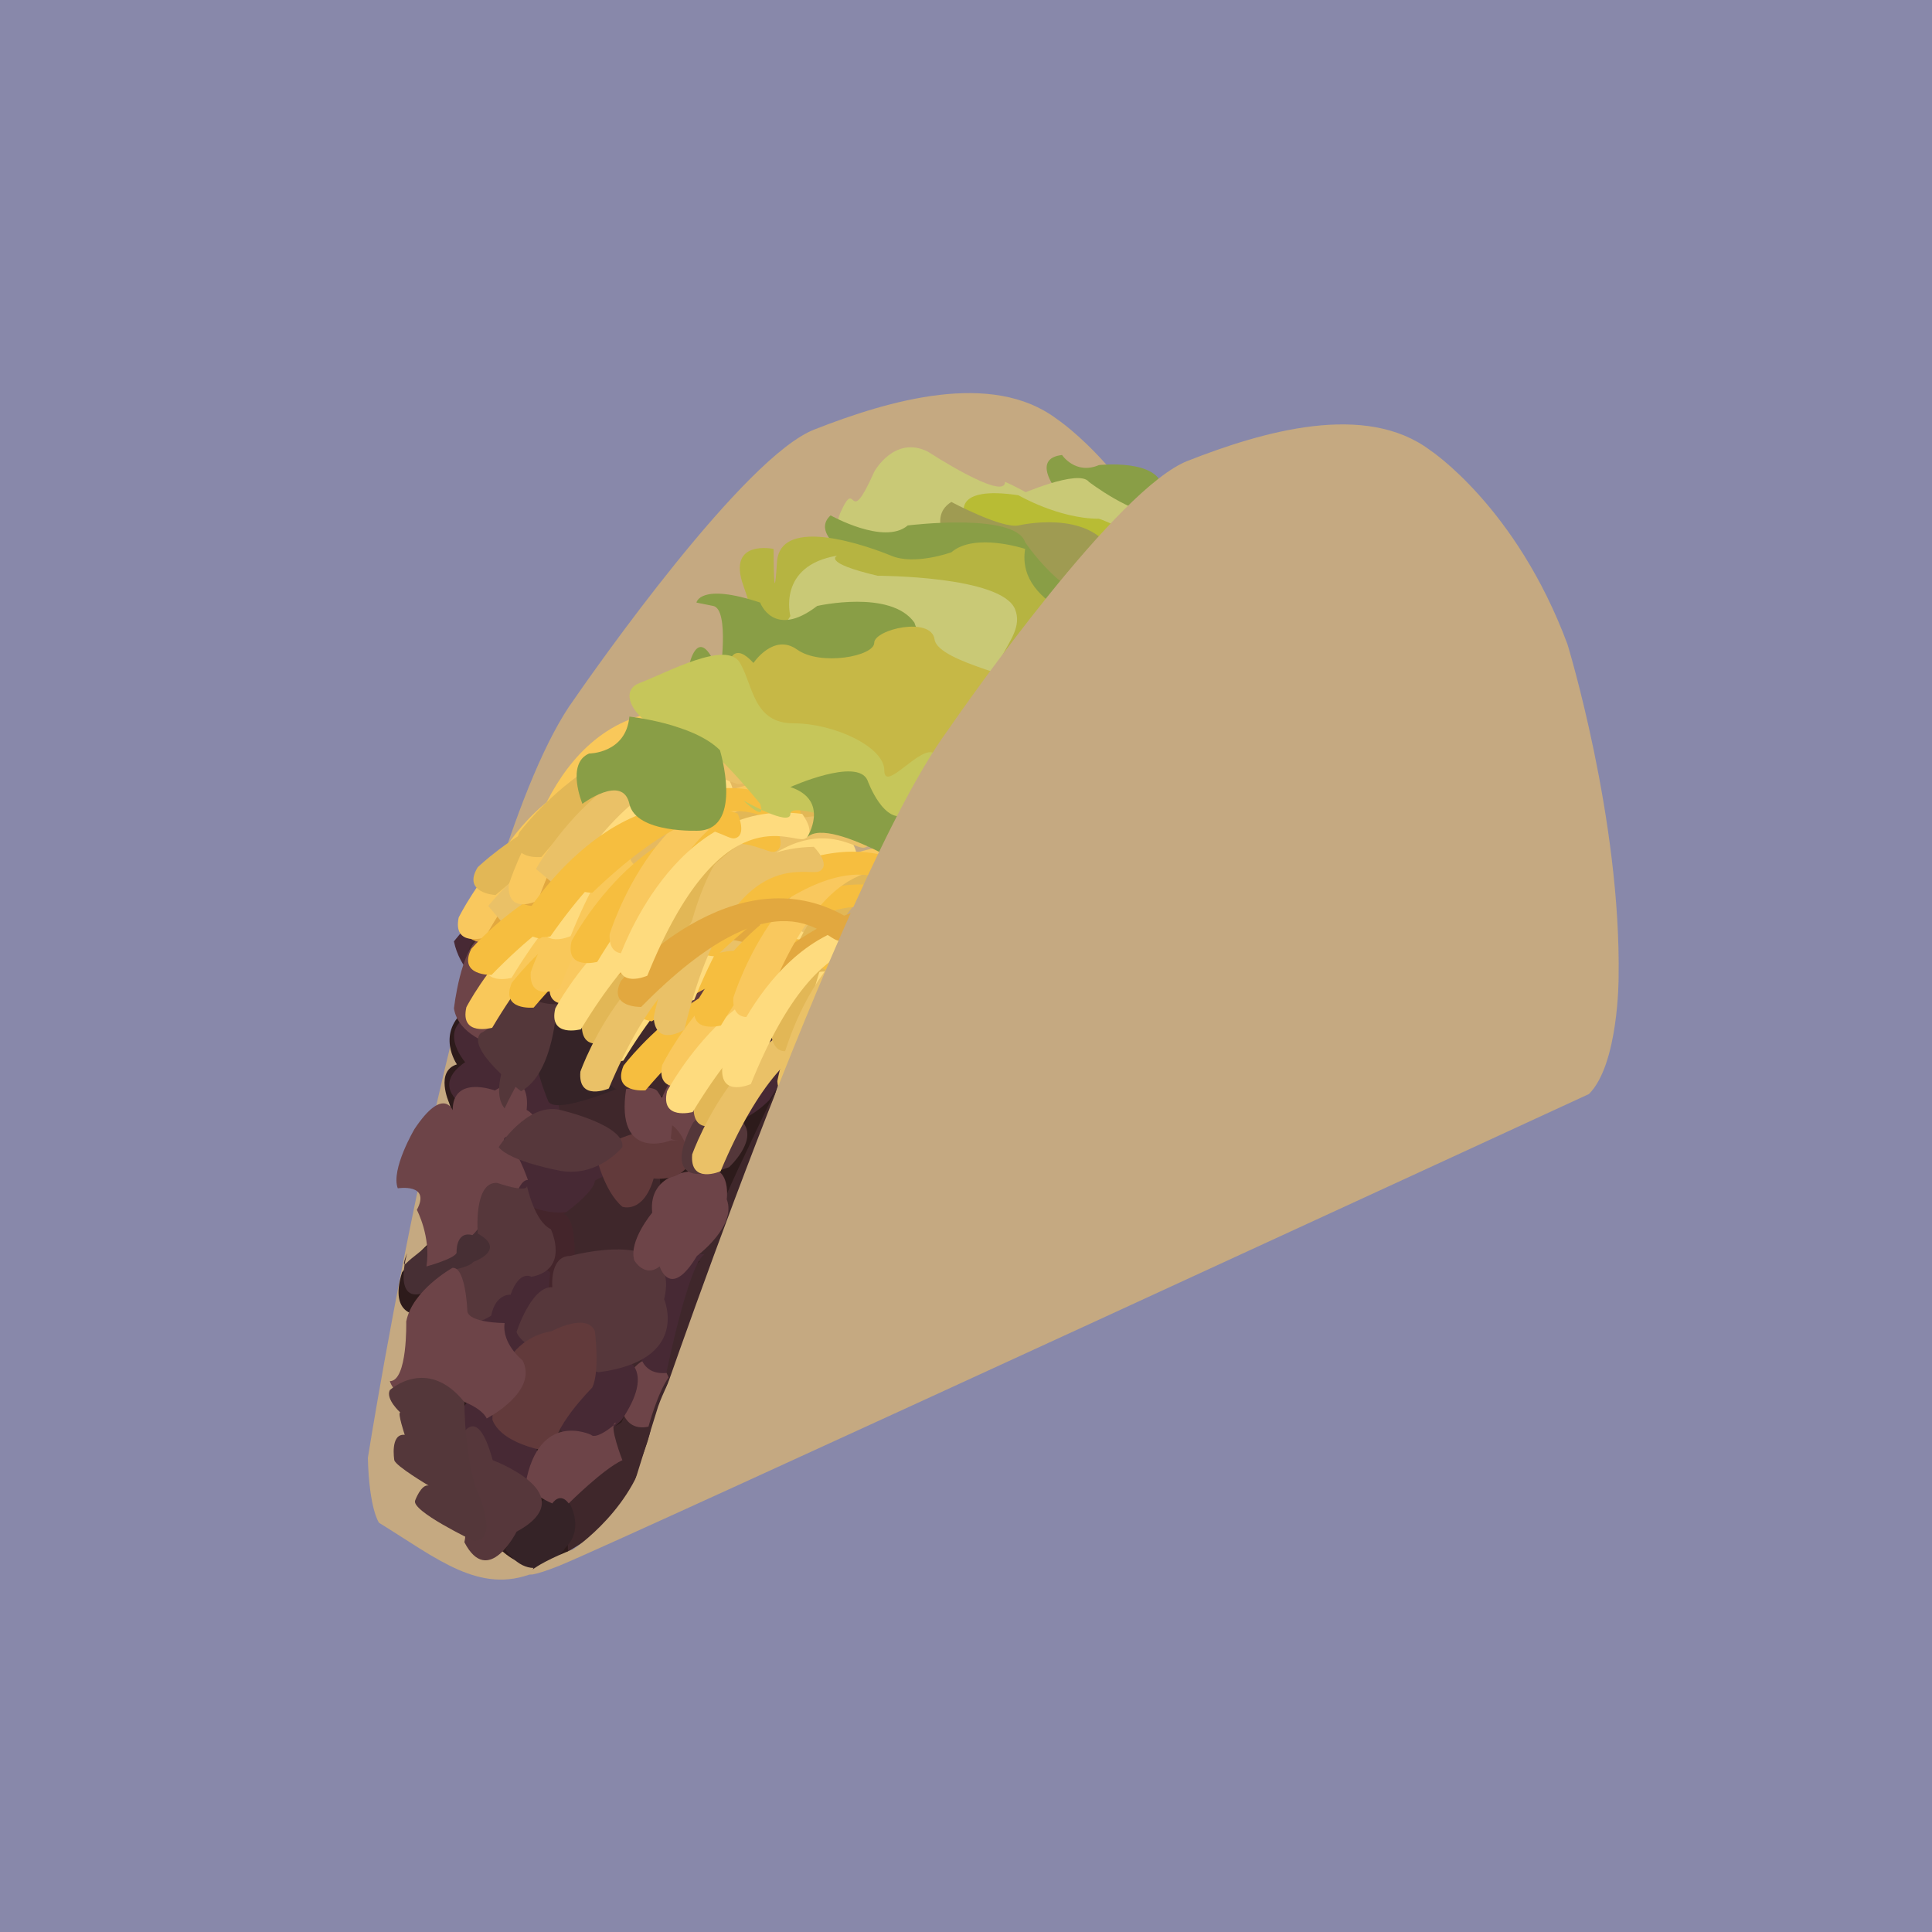 <?xml version="1.0" encoding="utf-8"?>
<!-- Generator: Adobe Illustrator 16.0.0, SVG Export Plug-In . SVG Version: 6.00 Build 0)  -->
<!DOCTYPE svg PUBLIC "-//W3C//DTD SVG 1.1//EN" "http://www.w3.org/Graphics/SVG/1.1/DTD/svg11.dtd">
<svg version="1.1" xmlns="http://www.w3.org/2000/svg" xmlns:xlink="http://www.w3.org/1999/xlink" x="0px" y="0px" width="864px"
	 height="864px" viewBox="0 0 864 864" enable-background="new 0 0 864 864" xml:space="preserve">
<g id="Layer_8">
	<rect x="-70.384" y="-41.885" fill="#8888AA" width="998.95" height="980.951"/>
</g>
<g id="Layer_7">
	<path fill="#C5A981" d="M169.507,680.998c0,0-4.396-5.919-5.001-28.998c0,0,42.939-271.927,92.337-339.397
		c0,0,65.625-95.747,101.315-117.472c2.079-1.266,4.057-2.28,5.914-3.01c33.735-13.253,79.518-26.506,108.434-4.819
		c0,0,38.555,25.301,61.446,86.747c0,0,24.097,78.312,22.892,149.397c0,0,0.001,38.555-13.253,51.808
		c0,0-280.994,218.608-305.091,228.247S195.507,696.998,169.507,680.998z"/>
</g>
<g id="Layer_5">
	<path fill="#3F272B" d="M351,475c0,0-17.612,57.775-16,61c1,2-8,9-8,9c-21.923,72.2-21.592,60.185-26,69c-6,12-7,16-7,16l-14,45
		c0,0-7,9-42,28C238,703,330,352,351,475z"/>
</g>
<g id="Meat">
	<path fill="#3F272B" d="M243,693c0,0,16,7,39-29c0,0,8-18,9-25c0,0-35-15-48,5C243,644,221,682,243,693z"/>
	<path fill="#6D4448" d="M290,638c0,0,4-15,9-22c0,0-8-22-22,6C277,622,276,641,290,638z"/>
	<path fill="#2D1B1B" d="M278,636c0,0,18-40-11-22c0,0-22,16-18,24C249,638,269,643,278,636z"/>
	<path fill="#2D1B1B" d="M254,569c0,0,8-17-13-8c0,0-27,26-24,33s-3-7-3-7s9,26,20,20C234,607,256,577,254,569z"/>
	<path fill="#2D1B1B" d="M179.797,569c0,0,26.565-34,41.619-25c0,0,18.596,17-33.649,44C187.766,588,173.598,589,179.797,569z"/>
	<path fill="#2D1B1B" d="M255,564c0,0,20-33,14-44c0,0-40-13-50-2C219,518,244,558,255,564z"/>
	<path fill="#2D1B1B" d="M203,630c0,0,10,57,22,64c0,0,16,15,29,0c0,0,0-60-22-67C232,627,200,613,203,630z"/>
	<path fill="#2D1B1B" d="M297,613c0,0,8-43,16-49c0,0-27-6-30,8C283,572,276,604,297,613z"/>
	<path fill="#2D1B1B" d="M351,478l-18,34c0,0-26,2-33-9C300,503,293,442,351,478z"/>
	<path fill="#2D1B1B" d="M200.767,493c0,0-6.26-14,3.577-17c0,0-9.837-14,4.472-25c0,0,4.472-24,8.049-28c0,0,22.356-31,31.3-31
		c0,0,105.524,25,102.842,87c0,0-23.251,48-25.934,55C325.072,534,218.652,551,200.767,493z"/>
	<path fill="#56373B" d="M285,432c0,0,12,27.334-29.333,32.667c0,0-33.334-8-36.667-18c0,0,6.667-20.667,16-20c0,0-1.333-14,8-14
		C243,412.667,293,398.666,285,432z"/>
	<path fill="#472934" d="M203,421c0,0,22-28,33-28c0,0,11-2,20,5c0,0-27,38-18,53C238,451,208,445,203,421z"/>
	<path fill="#352327" d="M253,692c0,0-13,20-27,1c0,0,18-34,28-22C254,671,262,683,253,692z"/>
	<path fill="#472F34" d="M221.002,557.939c0,0,0.794-17.329-11.914-14.028c0,0-23.828,17.329-27.005,20.63
		c-3.177,3.301,0-4.126,0-4.126s-7.148,23.931,8.737,17.329C190.821,577.744,221.002,565.366,221.002,557.939z"/>
	<path fill="#44252B" d="M256,542c0,0-1-19-20,0c0,0-5,40,5,40C241,582,266,568,256,542z"/>
	<path fill="#351D1D" d="M246,578c0,0-13-27-31,14C215,592,239,633,246,578z"/>
	<path fill="#472934" d="M212,508c0,0,55,2,61,13c0,0-8,45-60,4C213,525,204,509,212,508z"/>
	<path fill="#3F272B" d="M214,419c0,0,6-12,19-19c0,0-1,15,9,18c0,0,18,28,6,32c0,0-24,8-28,1C220,451,201,426,214,419z"/>
	<path fill="#472934" d="M208.016,495c0,0-16-9,0-20c0,0-14-16,5-22c0,0,31,10,35,27C248.016,480,226.016,505,208.016,495z"/>
	<path fill="#472934" d="M209,627c0,0,26,7,31,21c0,0,6,21-17,11C223,659,195,643,209,627z"/>
	<path fill="#472934" d="M250,638c0,0,14-34,30-30c0,0,13,5-2,27C278,635,259,655,250,638z"/>
	<path fill="#472934" d="M316,495c0,0,14-34,30-30c0,0,13,5-2,27C344,492,325,512,316,495z"/>
	<path fill="#472934" d="M231,606c0,0-27-11-22-19c0,0,24-29,37-18C246,569,245,602,231,606z"/>
	<path fill="#472934" d="M298,614c0,0,10-49,17-53c0,0-21-3-25,12C290,573,275,616,298,614z"/>
	<path fill="#472934" d="M225,488c0,0,8-17,16-15c0,0-2,8,10,5c0,0,11,2,11,13c0,0-19,11-9,18s2,4,2,4s-28,3-36-10
		C219,503,215,485,225,488z"/>
	<path fill="#6D4448" d="M203.008,451c0,0,3-27,12-32c0,0,0,4,14,4c0,0,15,4,17,13c0,0-15,35-26,31
		C220.008,467,205.008,463,203.008,451z"/>
	<path fill="#3F272B" d="M263,508c0,0,26,12,32-22c0,0-23-17-45-3C250,483,245,504,263,508z"/>
	<path fill="#352327" d="M247,457c0,0,10-11,24-2c0,0,3,25,12,29c0,0-36,16-38,8C245,492,230,457,247,457z"/>
	<path fill="#623A3B" d="M327,395c0,0-6-31,13-29C340,366,370,373,327,395z"/>
	<path fill="#6D4448" d="M305,512c0,0,18,6,26-16c0,0-5-41-30-14C301,482,293,510,305,512z"/>
	<path fill="#54373A" d="M316.396,481.15c0,0-19.327-19.327-34.413-24.984c0,0-20.741-8.484-12.256-16.027
		c0,0,29.228-10.37,31.113-5.657c0,0,3.298,7.07,0.471,8.956c0,0,16.5-4.241,18.857-2.828c0,0,9.9,7.071,4.714,11.313
		c0,0,9.428,4.714,8.485,5.657c0,0,8.957-0.472,10.371,3.771C343.737,461.352,342.795,483.979,316.396,481.15z"/>
	<path fill="#3F272B" d="M257,559c0,0,0-15-5-16c0,0,14-10,14-15c0,0,23-13,29-2c0,0,4,33-11,44C284,570,256,573,257,559z"/>
	<path fill="#623A3B" d="M280.584,410.307c0,0,34.941,1.147,37.886,29.119c0,0,7.361,16.195-1.296,19.234
		c0,0-18.192,1.188-25.163-2.904c0,0-17.937-20.529-27.716-18.773C264.295,436.982,268.239,414.305,280.584,410.307z"/>
	<path fill="#3F272B" d="M271,479c0,0,0-15-5-16c0,0,14-10,14-15c0,0,23-13,29-2c0,0,4,33-11,44C298,490,270,493,271,479z"/>
	<path fill="#56373B" d="M297,581c0,0,12,27.334-29.333,32.667c0,0-33.334-8-36.667-18c0,0,6.667-20.667,16-20c0,0-1.333-14,8-14
		C255,561.667,305,547.666,297,581z"/>
	<path fill="#623A3B" d="M220.229,635.036c0,0-1.205-34.939,26.506-39.759c0,0,15.663-8.434,19.277,0c0,0,2.409,18.071-1.205,25.301
		c0,0-19.277,19.277-16.867,28.916C247.94,649.494,225.048,647.084,220.229,635.036z"/>
	<path fill="#6D4448" d="M202.443,496.482c0,0-4.27-10.843-17.081,8.434c0,0-10.676,18.072-7.474,26.506
		c0,0,14.946-2.409,8.541,9.639c0,0,6.405,12.048,4.27,25.301c0,0,12.306-3.36,13.487-6.027c0,0-0.59-10,7.089-8
		c0,0,5.316-4.667,4.135-8.667c0,0,5.316,4.667,12.996,0.667c0,0,2.363-16.667,7.68-16.667c0,0-5.316-15.333-8.861-15.333
		c0,0-7.68-5.334,7.68-4.667c0,0,9.451-5.999,0.59-11.333c0,0,2.953-19.334-14.177-8.667
		C221.318,487.667,202.471,480.631,202.443,496.482z"/>
	<path fill="#6D4448" d="M283.667,563.667c0,0,4.666,8.001,11.333,2.667c0,0,4.667,15.333,16.667-4.667c0,0,18-13.333,13.333-25.333
		c0,0,2.667-18.667-14-12.667c0,0-21.333,0.001-19.333,18.667C291.667,542.334,281,555,283.667,563.667z"/>
	<path fill="#623A3B" d="M292.333,527c0,0,13.333,2.001,16.667-8.666c0,0-3.333-13.333-10-16c0,0-31.333,8-32.667,13.333
		c0,0,3.333,16.667,12,24C278.333,539.667,287.667,543,292.333,527z"/>
	<path fill="#6D4448" d="M235,663.667c0,0,4,5.334,12,8.667c0,0,3.333-5.333,7.333,0c0,0,15.333-15.334,24-19.334
		c0,0-6-15.332-3.333-16.666s-8,8-10.667,5.333C264.333,641.667,241,630.334,235,663.667z"/>
	<path fill="#56373B" d="M223,513c0,0,12.667-19.999,27.333-16.666c0,0,29.333,6.666,28,16.666c0,0-10.667,13.334-27.333,10.667
		C251,523.667,228.333,519.666,223,513z"/>
	<path fill="#56373B" d="M231,685c0,0-12.666,25.334-23.333,4.667c0,0,2.666-10.001-4.667-12.667c0,0-4-5.333,1.333-9.333
		c0,0,4-16-1.333-18c0,0,8.667-28.667,17.333,3.333C220.333,653,261.667,668.333,231,685z"/>
	<path fill="#56373B" d="M235.665,530.336c0,0,3.333,16,10.667,19.333c0,0,8.667,17.999-8.667,21.333c0,0-5.333-3.334-9.333,8
		c0,0-6.667-0.666-8.667,9.334c0,0-11.334,8-12.667-2.667c0,0-8-18-3.333-18c0,0,6.667-1.333,8-3.333c0,0,15.333-5.334,2-12.667
		c0,0-2-23.334,8.667-22.667C222.332,529.002,235.665,533.67,235.665,530.336z"/>
	<path fill="#6D4448" d="M199.667,624.334c0,0,14.667,3.334,18,10c0,0,23.333-12,16-26c0,0-9.333-7.334-8-16.667
		c0,0-16,0.001-16.667-5.333c0,0-0.667-20.001-6.667-19.334c0,0-18,10-20.667,24c0,0,0.667,26.667-7.333,26.667
		C174.333,617.667,179,633.001,199.667,624.334z"/>
	<path fill="#54373A" d="M243.667,456.334c0,0-10-1.334-14,9.333c0,0-11.333,21.333-4,30c0,0,8.667-18.667,12-18.667
		C237.667,477,247.667,460.334,243.667,456.334z"/>
	<path fill="#54373A" d="M207.667,627c0,0,0,27.333,6.667,42c0,0,8.667,20.666-2.667,20c0,0-28-13.334-26-18
		c0,0,2.667-7.332,6-6.666c0,0-14.667-8.668-15.333-11.334c0,0-2-12,4.667-11.333c0,0-3.333-10-2-10c0,0-6.667-6-4.667-10
		C174.333,621.667,191,606.333,207.667,627z"/>
	<path fill="#54373A" d="M326,522c0,0,12-11,7-19s-12-13-23-1C310,502,291,535,326,522z"/>
	<path fill="#54373A" d="M215,462c0,0,14-6,7-22c0,0,18,10,27,9c0,0-1,31-16,39C233,488,208,469,215,462z"/>
	<path fill="#6D4448" d="M280,487c0,0,12-2,14,1s2,3,2,3s5-12,7-9c0,0-3,26-3,27s4,1,4,1h-4C300,510,275,520,280,487z"/>
</g>
<g id="Cheese">
	<path fill="#F9C85A" d="M208.573,450.404c0,0,35.098-68.192,90.993-51.77c0,0,5.228,9.729-0.685,11.159
		c-5.913,1.43-33.813-25.82-78.776,49.832C220.105,459.625,205.52,463.659,208.573,450.404z"/>
	<path fill="#E5B960" d="M263,401c0,0,59-49,104-12c0,0,1,11-5,10s-21-37-92,15C270,414,255,412,263,401z"/>
	<path fill="#F9C85E" d="M255.125,447.329c0,0,33.658-68.914,89.886-53.67c0,0,5.431,9.618-0.45,11.171
		c-5.881,1.553-34.348-25.105-77.713,51.474C266.848,456.305,252.351,460.645,255.125,447.329z"/>
	<path fill="#E2B756" d="M310.19,495.356c0,0,19.549-74.161,77.671-70.194c0,0,7.206,8.373,1.741,11.043
		c-5.464,2.673-38.59-17.912-66.162,65.663C323.44,501.869,310.07,508.957,310.19,495.356z"/>
	<path fill="#F6BE3F" d="M278.852,476.564c0,0,46.099-61.294,98.423-35.678c0,0,3.512,10.473-2.557,10.883
		c-6.069,0.413-28.972-31.154-86.055,35.828C288.664,487.598,273.607,489.113,278.852,476.564z"/>
	<path fill="#EAC167" d="M309.552,516.251c0,0,25.377-72.375,83-63.804c0,0,6.518,8.918,0.858,11.146
		c-5.659,2.231-37.045-20.92-71.167,60.202C322.243,523.795,308.353,529.799,309.552,516.251z"/>
	<path fill="#FEDB7E" d="M267.334,464.98c0,0,35.742-67.857,91.479-50.907c0,0,5.136,9.779-0.79,11.15
		c-5.925,1.375-33.566-26.139-79.245,49.085C278.778,474.309,264.156,478.205,267.334,464.98z"/>
	<path fill="#F9C85A" d="M209.65,411.61c0,0,22.896-73.197,80.778-66.594c0,0,6.818,8.69,1.238,11.111s-37.737-19.646-69.075,62.591
		C222.592,418.718,208.913,425.191,209.65,411.61z"/>
	<path fill="#E2A83F" d="M209.264,410.625c0,0,44.726-62.302,97.606-37.854c0,0,3.744,10.392-2.314,10.938
		c-6.058,0.546-29.658-30.503-85.237,37.73C219.318,421.438,204.298,423.289,209.264,410.625z"/>
	<path fill="#E2A83F" d="M302,472c0,0,59-49,104-12c0,0,1,11-5,10s-21-37-92,15C309,485,294,483,302,472z"/>
	<path fill="#F9C85E" d="M296.125,476.329c0,0,33.658-68.914,89.886-53.67c0,0,5.431,9.618-0.45,11.171
		c-5.881,1.554-34.348-25.104-77.713,51.475C307.848,485.305,293.351,489.645,296.125,476.329z"/>
	<path fill="#E2B756" d="M263.634,424.85c0,0,55.103-53.346,102.787-19.876c0,0,1.833,10.894-4.225,10.352
		c-6.059-0.54-23.754-35.295-90.593,21.954C271.604,437.279,256.494,436.426,263.634,424.85z"/>
	<path fill="#F6BE3F" d="M284.838,443.558c0,0,60.365-47.31,104.299-9.05c0,0,0.688,11.024-5.28,9.854
		c-5.97-1.169-19.944-37.58-92.388,12.39C291.468,456.751,276.531,454.326,284.838,443.558z"/>
	<path fill="#EAC167" d="M268.34,442.169c0,0,47.402-60.292,99.166-33.56c0,0,3.286,10.545-2.79,10.825
		c-6.076,0.283-28.298-31.768-86.803,33.976"/>
	<path fill="#FEDB7E" d="M298.334,487.98c0,0,35.742-67.857,91.479-50.907c0,0,5.137,9.779-0.789,11.15
		c-5.925,1.375-33.566-26.139-79.245,49.085C309.778,497.309,295.156,501.205,298.334,487.98z"/>
	<path fill="#F9C85E" d="M205.125,410.329c0,0,33.658-68.914,89.886-53.67c0,0,5.431,9.618-0.45,11.171
		c-5.881,1.553-34.348-25.105-77.713,51.474C216.848,419.305,202.351,423.645,205.125,410.329z"/>
	<path fill="#E2B756" d="M260.19,458.356c0,0,19.549-74.161,77.671-70.194c0,0,7.206,8.373,1.741,11.043
		c-5.464,2.673-38.59-17.912-66.162,65.663C273.44,464.869,260.07,471.957,260.19,458.356z"/>
	<path fill="#F6BE3F" d="M228.852,439.564c0,0,46.099-61.294,98.423-35.678c0,0,3.512,10.473-2.557,10.883
		c-6.069,0.413-28.972-31.154-86.055,35.828C238.664,450.598,223.607,452.113,228.852,439.564z"/>
	<path fill="#EAC167" d="M259.552,479.251c0,0,25.377-72.375,83-63.804c0,0,6.518,8.918,0.858,11.146
		c-5.659,2.231-37.045-20.92-71.167,60.202C272.243,486.795,258.353,492.799,259.552,479.251z"/>
	<path fill="#FEDB7E" d="M217.334,427.98c0,0,35.742-67.857,91.479-50.907c0,0,5.136,9.779-0.79,11.15
		c-5.925,1.375-33.566-26.139-79.245,49.085C228.778,437.309,214.156,441.205,217.334,427.98z"/>
	<path fill="#E2A83F" d="M252,435c0,0,59-49,104-12c0,0,1,11-5,10s-21-37-92,15C259,448,244,446,252,435z"/>
	<path fill="#F9C85E" d="M246.125,439.329c0,0,33.658-68.914,89.886-53.67c0,0,5.431,9.618-0.45,11.171
		c-5.881,1.554-34.348-25.104-77.713,51.475C257.848,448.305,243.351,452.645,246.125,439.329z"/>
	<path fill="#E2B756" d="M213.634,387.85c0,0,55.103-53.346,102.787-19.876c0,0,1.833,10.894-4.225,10.352
		c-6.059-0.54-23.754-35.295-90.593,21.954C221.604,400.279,206.494,399.426,213.634,387.85z"/>
	<path fill="#F6BE3F" d="M234.838,406.558c0,0,60.365-47.31,104.299-9.05c0,0,0.688,11.024-5.28,9.854
		c-5.97-1.169-19.944-37.58-92.388,12.39C241.468,419.751,226.531,417.326,234.838,406.558z"/>
	<path fill="#EAC167" d="M218.34,405.169c0,0,47.402-60.292,99.166-33.56c0,0,3.286,10.545-2.79,10.825
		c-6.076,0.283-28.298-31.768-86.803,33.976"/>
	<path fill="#FEDB7E" d="M248.334,450.98c0,0,35.742-67.857,91.479-50.907c0,0,5.137,9.779-0.789,11.15
		c-5.925,1.375-33.566-26.139-79.245,49.085C259.778,460.309,245.156,464.205,248.334,450.98z"/>
	<path fill="#F6BE3F" d="M210.763,424.328c0,0,50.076-58.089,100.579-29.046c0,0,2.808,10.682-3.276,10.689
		c-6.082,0.006-26.834-33.015-88.247,30.02C219.818,435.991,204.693,436.502,210.763,424.328z"/>
	<path fill="#F9C85A" d="M237.352,434.814c0,0,23.643-72.959,81.455-65.765c0,0,6.729,8.759,1.124,11.124
		c-5.604,2.364-37.533-20.03-69.71,61.881C250.22,442.055,236.476,448.389,237.352,434.814z"/>
	<path fill="#E5B960" d="M283.101,377.281c0,0,50.327-57.873,100.704-28.613c0,0,2.761,10.695-3.322,10.676
		c-6.083-0.02-26.691-33.13-88.377,29.638C292.105,388.982,276.979,389.427,283.101,377.281z"/>
	<path fill="#F9C85E" d="M282.798,424.273c0,0,22.106-73.439,80.056-67.461c0,0,6.911,8.616,1.357,11.098
		c-5.553,2.481-37.946-19.238-68.396,63.332C295.815,431.241,282.208,437.861,282.798,424.273z"/>
	<path fill="#E2B756" d="M344.888,462.793c0,0,7.335-76.343,65.336-81.799c0,0,8.461,7.102,3.499,10.618
		c-4.962,3.519-40.973-11.455-54.708,75.472C359.015,467.084,346.962,476.235,344.888,462.793z"/>
	<path fill="#F6BE3F" d="M310.93,449.3c0,0,35.612-67.925,91.382-51.081c0,0,5.155,9.77-0.768,11.153
		c-5.923,1.386-33.617-26.075-79.152,49.235C322.392,458.607,307.776,462.53,310.93,449.3z"/>
	<path fill="#EAC167" d="M347.627,483.518c0,0,13.375-75.52,71.626-76.353c0,0,7.87,7.75,2.644,10.861
		c-5.225,3.115-39.934-14.673-60.529,70.89C361.369,488.916,348.628,497.081,347.627,483.518z"/>
	<path fill="#FEDB7E" d="M297.694,439.725c0,0,24.333-72.732,82.074-64.991c0,0,6.645,8.823,1.019,11.132
		c-5.625,2.313-37.342-20.384-70.293,61.221C310.493,447.086,296.69,453.289,297.694,439.725z"/>
	<path fill="#F9C85A" d="M232.16,396.354c0,0,10.793-75.931,68.983-78.748c0,0,8.13,7.477,3.013,10.767
		c-5.116,3.29-40.411-13.304-58.078,72.91C246.078,401.282,233.622,409.876,232.16,396.354z"/>
	<path fill="#E2A83F" d="M231.62,395.445c0,0,34.094-68.699,90.225-53.098c0,0,5.371,9.652-0.521,11.167
		c-5.891,1.516-34.188-25.321-78.038,50.98C243.286,404.495,228.761,408.743,231.62,395.445z"/>
	<path fill="#E2A83F" d="M333.039,441.063c0,0,50.327-57.872,100.704-28.612c0,0,2.761,10.695-3.321,10.675
		c-6.083-0.02-26.691-33.13-88.378,29.639C342.043,452.765,326.917,453.209,333.039,441.063z"/>
	<path fill="#F9C85E" d="M327.938,446.283c0,0,22.106-73.44,80.056-67.461c0,0,6.911,8.617,1.357,11.097
		c-5.553,2.481-37.946-19.238-68.396,63.332C340.955,453.251,327.348,459.871,327.938,446.283z"/>
	<path fill="#E2B756" d="M287.572,400.716c0,0,45.78-61.533,98.237-36.189c0,0,3.565,10.455-2.5,10.897
		c-6.066,0.444-29.134-31.003-85.867,36.274C297.441,411.698,282.392,413.292,287.572,400.716z"/>
	<path fill="#F6BE3F" d="M311.515,415.76c0,0,51.946-56.425,101.475-25.749c0,0,2.457,10.769-3.623,10.576
		c-6.081-0.191-25.743-33.872-89.181,27.125C320.186,427.712,305.053,427.727,311.515,415.76z"/>
	<path fill="#EAC167" d="M295.009,417.05c0,0,37.061-67.146,92.457-49.111c0,0,4.943,9.877-1.008,11.133
		c-5.951,1.259-33.05-26.79-80.189,47.527"/>
	<path fill="#FEDB7E" d="M322.998,477.426c0,0,24.333-72.733,82.073-64.992c0,0,6.646,8.823,1.019,11.132
		c-5.625,2.312-37.342-20.384-70.293,61.22C335.796,484.786,321.994,490.989,322.998,477.426z"/>
	<path fill="#F9C85E" d="M227.487,395.82c0,0,22.105-73.439,80.056-67.461c0,0,6.911,8.616,1.357,11.098
		c-5.554,2.481-37.946-19.238-68.396,63.332C240.504,402.788,226.896,409.408,227.487,395.82z"/>
	<path fill="#E2B756" d="M289.576,434.34c0,0,7.335-76.343,65.337-81.8c0,0,8.461,7.102,3.499,10.618
		c-4.962,3.519-40.973-11.455-54.708,75.473C303.703,438.631,291.651,447.781,289.576,434.34z"/>
	<path fill="#F6BE3F" d="M255.618,420.847c0,0,35.613-67.925,91.382-51.081c0,0,5.154,9.77-0.769,11.153
		c-5.923,1.386-33.616-26.075-79.151,49.235C267.08,430.153,252.465,434.077,255.618,420.847z"/>
	<path fill="#EAC167" d="M292.315,455.063c0,0,13.375-75.52,71.626-76.352c0,0,7.87,7.75,2.645,10.861
		c-5.225,3.115-39.934-14.673-60.529,70.89C306.057,460.463,293.316,468.628,292.315,455.063z"/>
	<path fill="#FEDB7E" d="M242.383,411.271c0,0,24.333-72.733,82.073-64.992c0,0,6.646,8.823,1.019,11.132
		c-5.625,2.313-37.342-20.384-70.293,61.221C255.181,418.632,241.379,424.835,242.383,411.271z"/>
	<path fill="#E2A83F" d="M277.727,438.609c0,0,50.327-57.872,100.704-28.612c0,0,2.76,10.695-3.322,10.675
		s-26.691-33.13-88.377,29.638C286.731,450.311,271.605,450.756,277.727,438.609z"/>
	<path fill="#F9C85E" d="M272.627,417.829c0,0,22.105-73.439,80.056-67.461c0,0,6.91,8.616,1.356,11.097
		c-5.553,2.481-37.946-19.238-68.396,63.332C285.644,424.797,272.036,431.418,272.627,417.829z"/>
	<path fill="#E2B756" d="M232.26,372.262c0,0,45.78-61.533,98.237-36.189c0,0,3.565,10.455-2.5,10.897
		c-6.066,0.444-29.134-31.003-85.868,36.274C242.129,383.244,227.081,384.838,232.26,372.262z"/>
	<path fill="#F6BE3F" d="M256.203,387.307c0,0,51.946-56.425,101.475-25.749c0,0,2.458,10.769-3.622,10.576
		c-6.081-0.191-25.743-33.872-89.182,27.125C264.874,399.258,249.742,399.273,256.203,387.307z"/>
	<path fill="#EAC167" d="M239.698,388.596c0,0,37.06-67.146,92.457-49.111c0,0,4.943,9.877-1.008,11.133
		c-5.951,1.259-33.05-26.79-80.188,47.527"/>
	<path fill="#FEDB7E" d="M276.686,428.972c0,0,24.333-72.732,82.073-64.991c0,0,6.646,8.823,1.019,11.132
		c-5.625,2.312-37.342-20.384-70.293,61.221C289.484,436.333,275.682,442.536,276.686,428.972z"/>
	<path fill="#F6BE3F" d="M235.309,408.727c0,0,40.054-65.403,94.579-44.884c0,0,4.494,10.089-1.509,11.078
		c-6.001,0.987-31.806-28.256-82.252,43.856C246.126,418.777,231.281,421.72,235.309,408.727z"/>
</g>
<g id="Layer_21">
	<path fill="#899E46" d="M471.951,218.483c0,0-10.499-13.5,3-15c0,0,6,9,16.499,4.5c0,0,26.998-3,28.498,10.5
		c0,0-4.499,25.499-8.999,25.499s-7.499-6-19.499-12S468.951,227.482,471.951,218.483z"/>
</g>
<g id="Layer_20">
	<path fill="#C9C976" d="M393.955,257.481c0,0-19.486-9.169-19.38-22.499c0.015-1.918,0.437-3.923,1.38-6c7.5-16.5,3,9,15-17.999
		c0,0,8.999-16.499,23.999-9c0,0,34.499,22.499,34.499,13.499c0,0,35.998,14.999,40.498,38.998h-89.996
		C399.955,254.481,407.455,257.481,393.955,257.481z"/>
</g>
<g id="Layer_19">
	<path fill="#C9C976" d="M455.452,221.483c0,0,26.998-12,31.498-6c0,0,19.498,15,32.998,15c0,0,18,8.999-10.499,23.999
		s-43.498-1.5-43.498-10.5S465.952,221.483,455.452,221.483"/>
</g>
<g id="Layer_18">
	<path fill="#B8BC34" d="M431.453,230.482c0,0-5.999-13.499,23.999-9c0,0,17.999,10.499,35.998,10.499c0,0,23.999,7.5,17.999,22.499
		s-34.498,7.5-40.498,3s-43.498-18-47.998-13.5S431.453,230.482,431.453,230.482z"/>
</g>
<g id="Layer_17">
	<path fill="#9F9B52" d="M425.457,224.477c0,0,22.5,12,29.999,10.5c0,0,31.499-7.5,41.998,11.999c0,0-16.499,16.499-3,31.499
		c0,0-29.998,13.5-37.498,4.5S405.958,236.476,425.457,224.477z"/>
</g>
<g id="Layer_15">
	<path fill="#899E46" d="M501.949,264.98c0,0-29.999,23.999-43.498,12c0,0-26.998-9-44.997-10.5c0,0-56.997-22.499-41.998-35.998
		c0,0,23.999,13.499,34.498,4.5c0,0,47.997-6,52.497,7.5C458.451,242.481,482.45,278.48,501.949,264.98z"/>
</g>
<g id="Layer_14">
	<path fill="#B6B441" d="M497.449,281.479c0,0-43.498-9-38.998-35.998c0,0-22.498-7.5-32.998,1.5c0,0-16.499,6-26.999,1.5
		c0,0-49.498-21-50.998,3s-1.5-6-1.5-6s-20.999-4.5-13.499,16.499s-1.5,6-1.5,6s3,20.999,32.999,17.999
		c0,0,43.498,22.499,47.998,31.499s20.998,17.999,31.498,4.5S479.449,273.979,497.449,281.479z"/>
</g>
<g id="Layer_13">
	<path fill="#C9C976" d="M353.457,275.48c0,0-6-22.499,20.999-26.999c0,0-7.5,3,17.999,9c0,0,55.498,0,61.497,14.999
		s-20.999,25.499-3,47.998c0,0-32.999,6-34.499-13.499c0,0-14.343-14.343-27.209-18.983c-4.289-1.547-8.414-2.016-11.789-0.516
		c-13.499,6-49.498,6-46.498-4.5S341.458,296.479,353.457,275.48z"/>
</g>
<g id="Layer_11">
	<path fill="#899E46" d="M321.958,302.479c0,0,4.5-29.999-3-31.499s-7.5-1.5-7.5-1.5s1.5-9,28.499,0c0,0,6,16.499,25.499,1.5
		c0,0,32.999-7.499,43.498,7.5c0,0,4.499,17.999,32.998,23.999c0,0,12,35.998-8.999,37.498s-12-17.999-40.498-17.999
		c0,0-55.498,7.5-52.498-6c0,0-46.498-6-31.499-19.499C308.459,296.479,312.959,276.979,321.958,302.479z"/>
</g>
<g id="Layer_10">
	<path fill="#C6B846" d="M336.958,296.479c0,0,9-13.5,19.499-6s34.499,3,34.499-3s25.499-12,26.999-1.5s44.998,18,44.998,22.499
		s3,50.997-16.499,50.997s-43.498-19.499-43.498-1.5s-25.499,9-32.999,0s-23.999-19.499-31.499-12s-13.499-16.499-13.499-20.999
		S320.458,278.48,336.958,296.479z"/>
</g>
<g id="Layer_9">
	<path fill="#C6C65A" d="M339.958,359.476c0,0-29.999-37.498-40.498-34.498s-25.498-14.999-13.499-19.499s38.998-19.499,44.998-9
		s6,26.999,23.999,26.999s40.498,10.5,40.498,20.999s16.5-11.999,22.499-7.5s22.5,13.499,16.5,23.999s-22.499,18-35.999,13.5
		s-44.998-16.499-44.998-10.5s-20.999-6-20.999-6S342.958,368.475,339.958,359.476z"/>
</g>
<g id="Layer_12">
	<path fill="#899E46" d="M312.959,371.475c0,0-28.499,1.5-31.499-12s-20.999,0-20.999,0s-7.5-17.999,3-22.499
		c0,0,16.499,0,17.999-16.5c0,0,28.499,3,40.498,15C321.958,335.477,332.458,369.975,312.959,371.475z"/>
</g>
<g id="Layer_16">
	<path fill="#899E46" d="M420.954,396.974c0,0-49.498-32.999-59.997-22.499c0,0,10.5-16.5-7.5-22.499c0,0,29.998-13.5,34.498-3
		c0,0,7.5,20.999,17.999,15C405.954,363.976,420.954,383.475,420.954,396.974z"/>
</g>
<g id="Shell">
	<path fill="#C5A981" d="M256.374,692.867c0,0,28.916-19.277,33.735-49.397c0,0,84.337-249.397,133.735-316.867
		c0,0,65.625-95.747,101.315-117.472c2.079-1.266,4.057-2.28,5.914-3.01c33.735-13.253,79.518-26.506,108.434-4.819
		c0,0,38.555,25.301,61.446,86.747c0,0,24.097,78.312,22.892,149.397c0,0,0.001,38.555-13.253,51.808
		c0,0-436.145,201.205-460.241,210.844S237.097,700.096,256.374,692.867z"/>
</g>
</svg>
